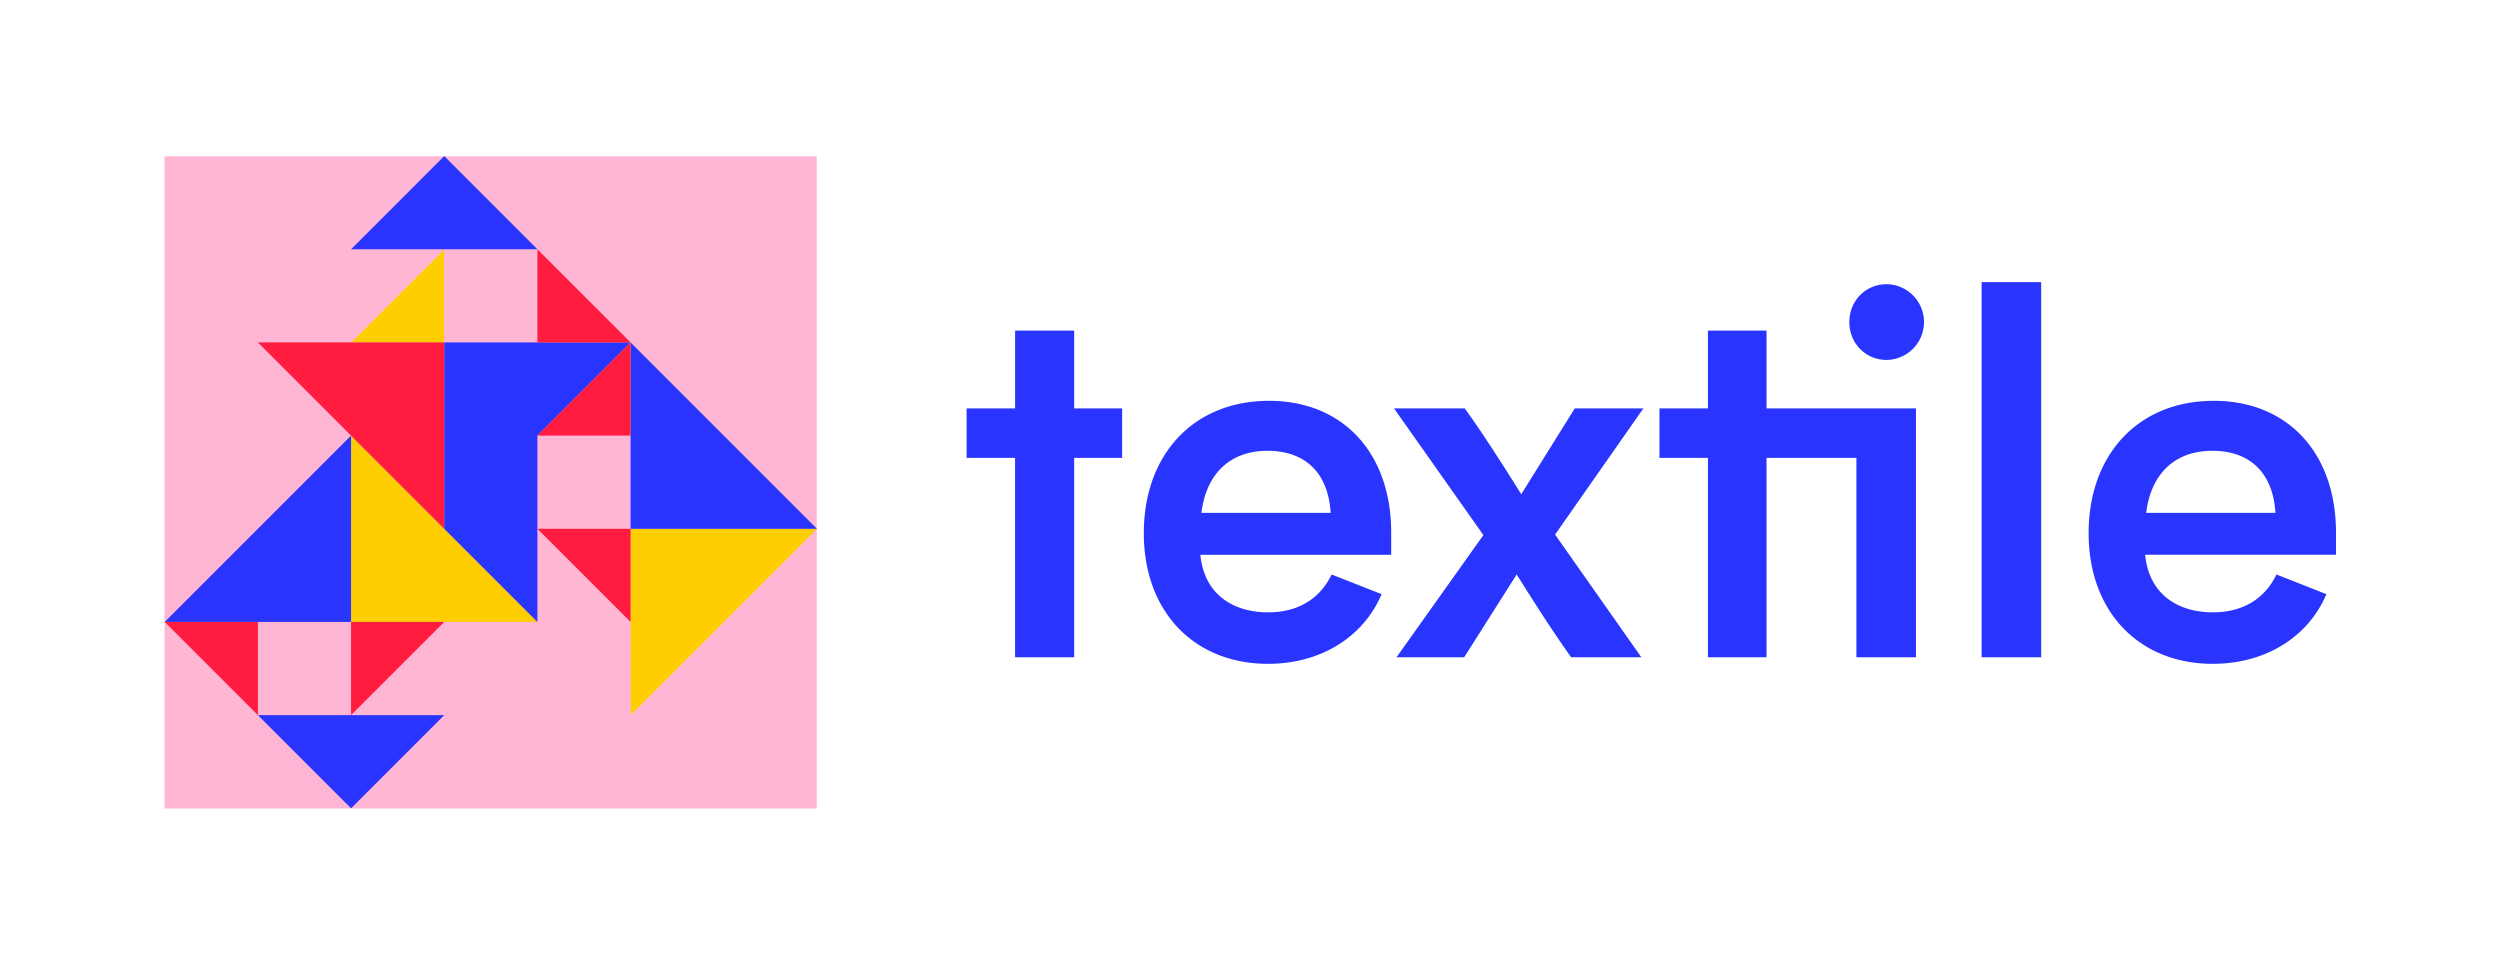 <svg xmlns="http://www.w3.org/2000/svg" viewBox="0 0 3114 1200"><defs><style>.d41ac222-b203-4b5e-9b45-5f782d7617e3{fill:none;}.\31 9e47d1b-874a-4765-8169-0be541ffefbf{fill:#2935ff;}.b40ed27e-5306-4788-afdb-a0fb16df4caa{fill:#ffb6d5;}.\33 5ec4a93-778b-45b9-8907-b9a3f755e535{fill:#ffce00;}.\32 b6e2c3b-d0d9-4914-bd79-b02977813e6a{fill:#ff1c3f;}</style></defs><title>logo</title><g id="0088b0d2-dfdc-48c0-97f3-bc299cea0d53" data-name="Layer 1"><path class="d41ac222-b203-4b5e-9b45-5f782d7617e3" d="M11.25,1200.77V830.66h0V374.79h0V.77H3103.41v374h0V830.66h0v370.11Z"/><path class="19e47d1b-874a-4765-8169-0be541ffefbf" d="M1338,411.83h-73.58v96.85H1204v61.63h60.37V818.7H1338V570.31h59.74V508.68H1338Zm242.73,87.42c-94.33,0-156,67.28-156,164.76,0,98.1,62.89,162.86,154.69,162.86,64.16,0,118.24-32.06,141.5-86.78l-62.24-24.53c-13.85,28.94-40.25,47.17-79.26,47.17-41.49,0-79.23-20.75-84.26-71.69h237.71V663.38C1732.87,564,1672.5,499.25,1580.69,499.25Zm-84.27,139.6c6.29-50.31,37.1-77.35,82.37-77.35,44.66,0,75.48,25.15,78.63,77.35Zm465.06-130.17-66.65,106.9c-23.28-37.1-47.18-74.83-70.43-106.9h-88.06l111.31,157.83L1739.49,818.7h84.28l65.39-103.14c20.12,32.08,46.54,73.58,67.91,103.14h87.42L1937,665.88l110-157.2ZM2350.07,354c-26.41,0-46.53,20.75-46.53,47.16s20.12,47.17,46.53,47.17a47.17,47.17,0,0,0,0-94.33ZM2200.4,411.83h-73v96.85h-60.37v61.63h60.37V818.7h73V570.31h111.94V818.7h74.19v-310H2200.4ZM2468.27,818.7h74.21V351.46h-74.21Zm441.45-155.32c0-99.36-60.37-164.13-152.18-164.13-94.32,0-155.95,67.28-155.95,164.76,0,98.1,62.89,162.86,154.69,162.86,64.15,0,118.23-32.06,141.49-86.78l-62.24-24.53c-13.85,28.94-40.25,47.17-79.25,47.17C2714.79,762.73,2677,742,2672,691h237.7Zm-236.44-24.53c6.28-50.31,37.1-77.35,82.37-77.35,44.65,0,75.47,25.15,78.62,77.35Z"/></g><g id="90cf3fc0-7074-4a42-aa07-cc407b6d54c3" data-name="Layer 2"><rect class="b40ed27e-5306-4788-afdb-a0fb16df4caa" x="204.94" y="194.72" width="812.41" height="812.41"/><path class="35ec4a93-778b-45b9-8907-b9a3f755e535" d="M437.28,774.71H669.39L437.28,542.59ZM785.45,658.65V890.77l232.12-232.12ZM553.33,310.48l-116.05,116H553.33Z"/><path class="b40ed27e-5306-4788-afdb-a0fb16df4caa" d="M321.22,774.71V890.77H437.28V774.71ZM437.28,890.77H553.33L669.39,774.71H553.33ZM785.45,542.59H669.39V658.65H785.45Zm0,348.18V774.71L669.39,658.65V774.71ZM669.39,426.53v-116H553.33v116Zm-116.06-116H437.28l-116.06,116H437.28Z"/><path class="19e47d1b-874a-4765-8169-0be541ffefbf" d="M437.28,1006.83,553.33,890.77H321.22Zm0-464.24L205.16,774.71H437.28Zm580.29,116.06L785.45,426.53V658.65ZM553.33,194.42,437.28,310.48H669.39Zm0,464.23L669.39,774.71V542.59L785.45,426.53H553.33Z"/><path class="2b6e2c3b-d0d9-4914-bd79-b02977813e6a" d="M437.28,890.77,553.33,774.71H437.28Zm-116.06,0V774.71H205.16ZM785.45,774.71V658.65H669.39ZM669.39,542.59H785.45V426.53Zm0-116.06H785.45l-116.06-116ZM553.33,658.65V426.53H321.22Z"/></g></svg>